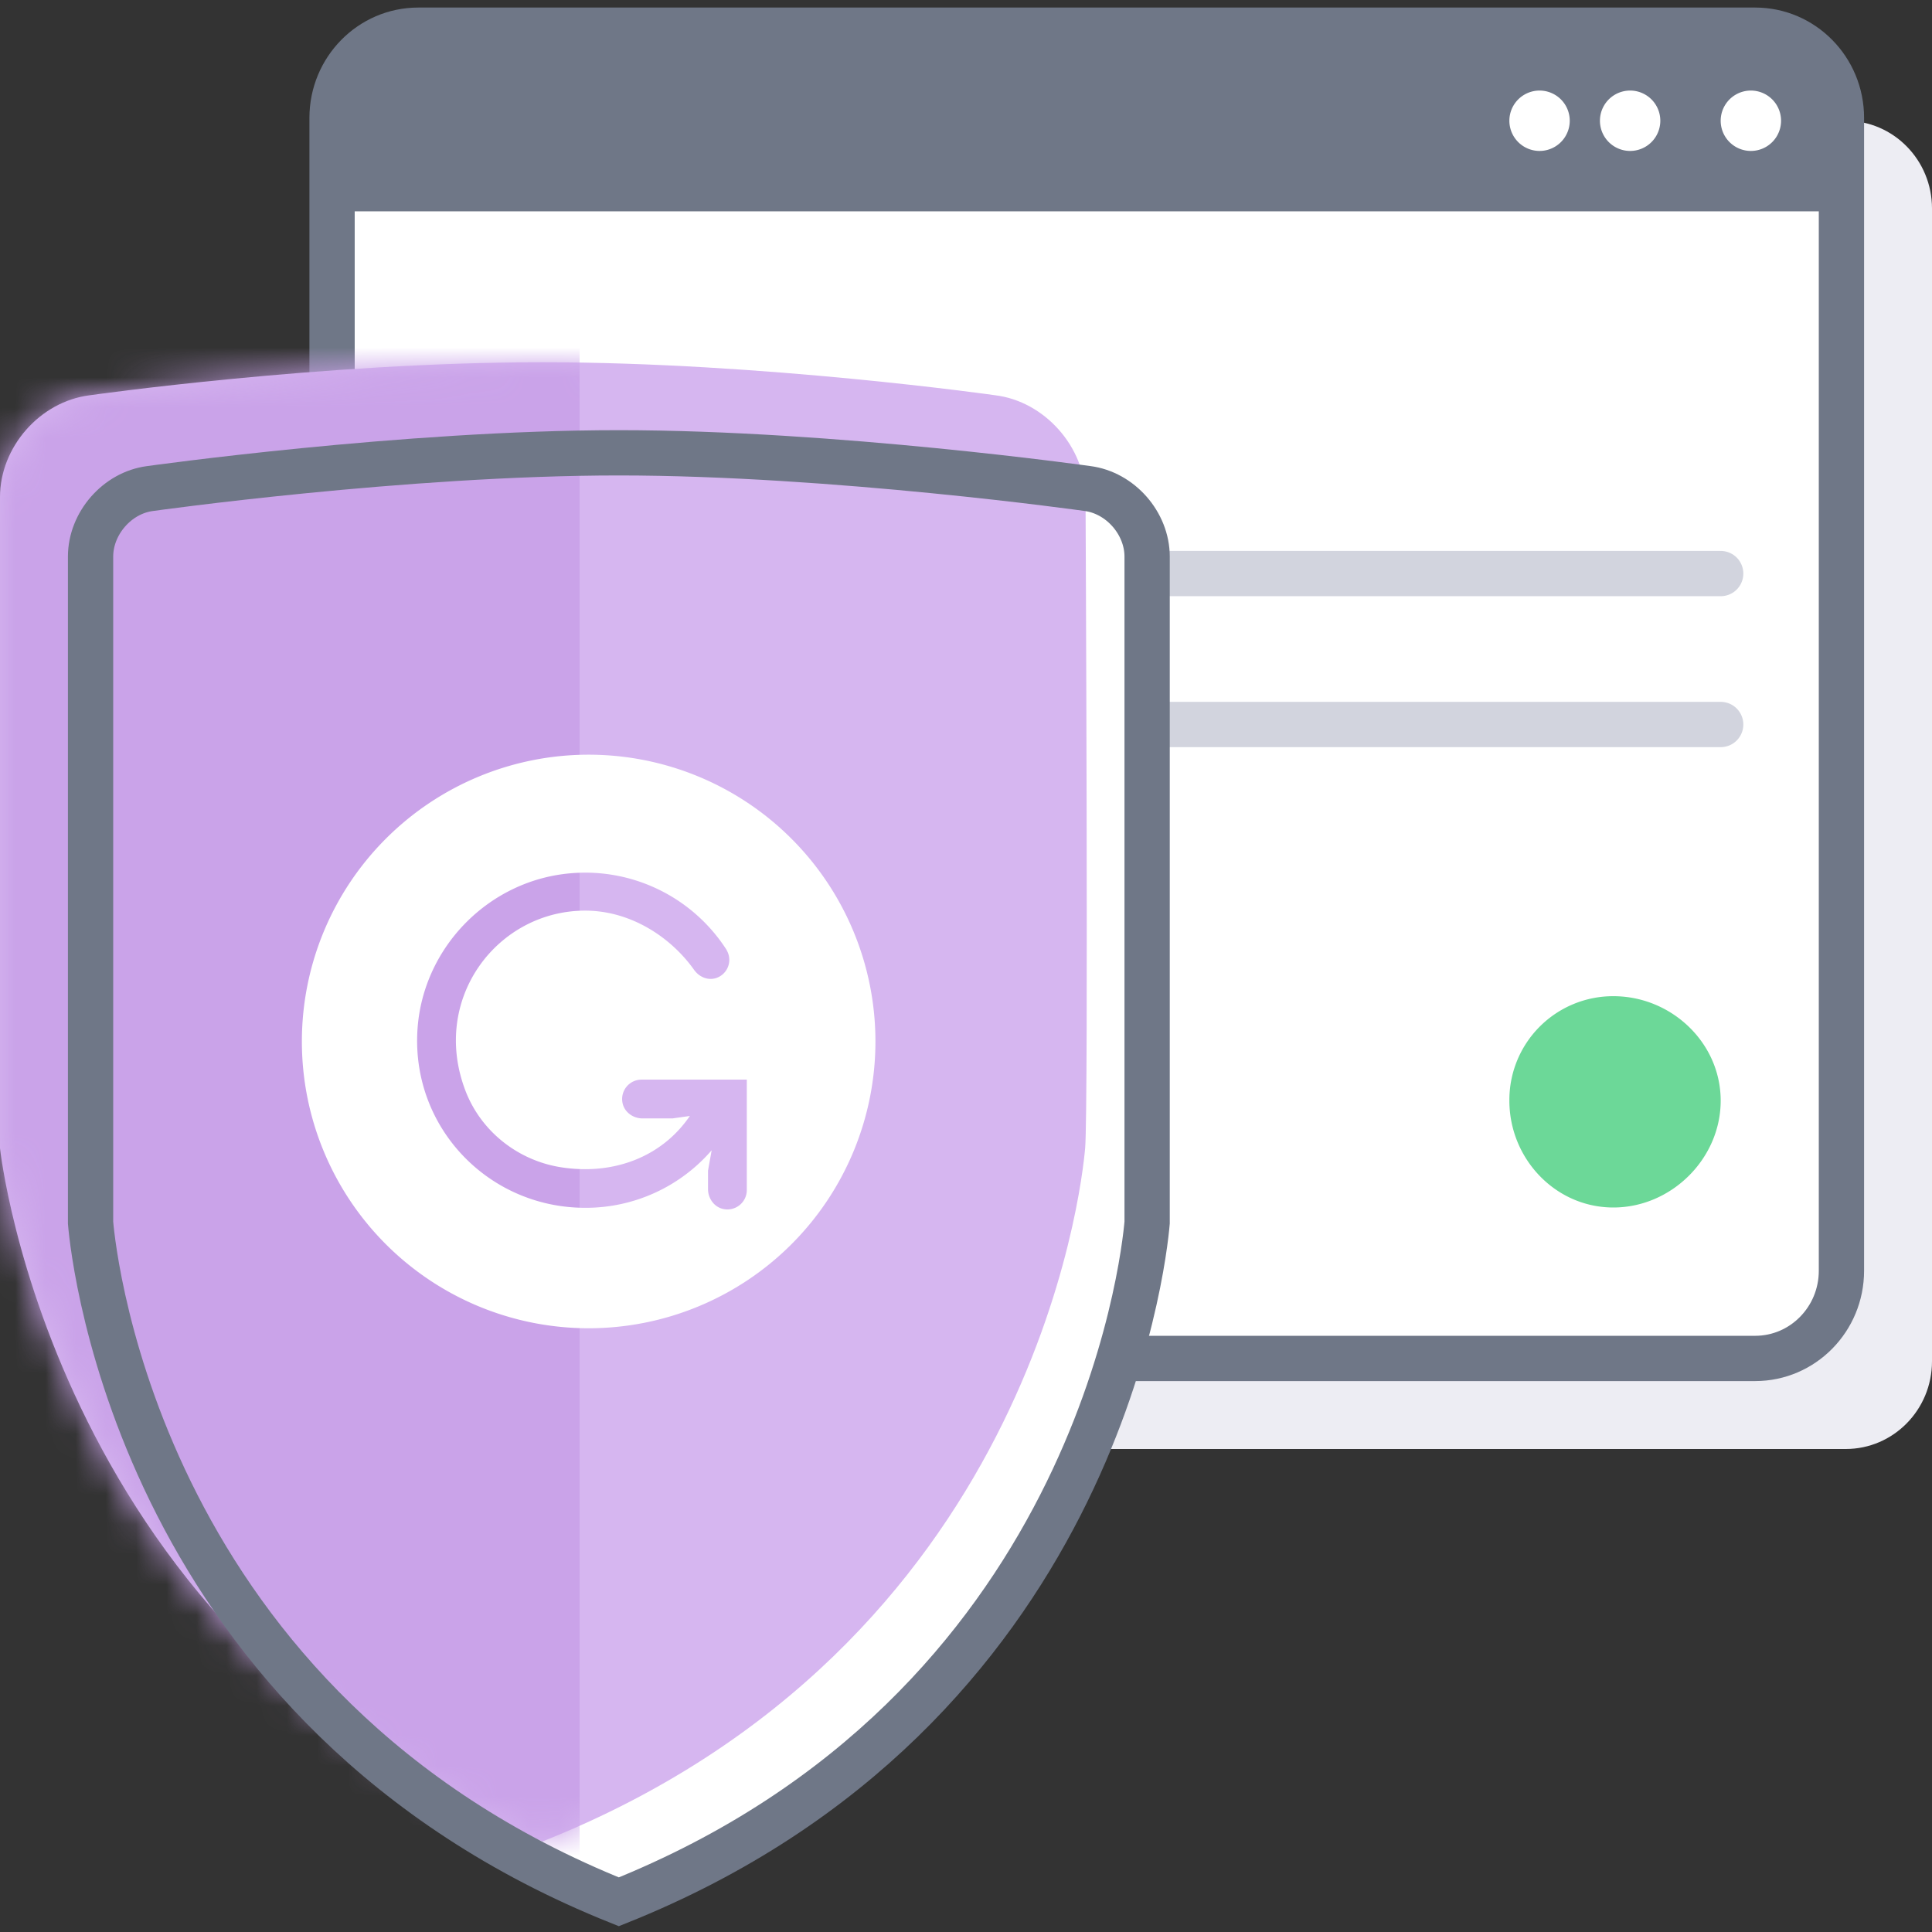 <svg width="64" height="64" viewBox="0 0 64 64" xmlns="http://www.w3.org/2000/svg" xmlns:xlink="http://www.w3.org/1999/xlink"><rect x="0" y="0" width="64" height="64" fill="#333333" stroke="none"/><title>Illustration</title><defs><path d="M17.972 49c16.202-6.448 17.862-21.658 17.975-22.967.113-1.309.013-21.558.013-21.558-.007-1.66-1.351-3.182-2.995-3.382 0 0-7.685-1.093-14.993-1.093C10.665 0 2.965 1.095 2.965 1.095 1.328 1.301 0 2.805 0 4.468v21.567S1.755 42.545 17.972 49z" id="a"/></defs><g fill="none" fill-rule="evenodd"><path d="M61.143 48H16.857C15.28 48 14 46.7 14 45.095V6.905C14 5.301 15.279 4 16.857 4h44.286C62.72 4 64 5.3 64 6.905v38.19C64 46.699 62.721 48 61.143 48" fill="#EDEDF3"/><path d="M58.143 45H13.857C12.28 45 11 43.7 11 42.095V3.905C11 2.301 12.28 1 13.857 1h44.286C59.72 1 61 2.3 61 3.905v38.19C61 43.699 59.72 45 58.143 45" fill="#FFF"/><path d="M58.143 45H13.857C12.28 45 11 43.7 11 42.095V3.905C11 2.301 12.28 1 13.857 1h44.286C59.72 1 61 2.3 61 3.905v38.19C61 43.699 59.72 45 58.143 45z" stroke="#6F7787" stroke-width="1.5" stroke-linecap="round"/><path d="M61 7H11V3.73C11 2.224 12.28 1 13.857 1h44.286C59.72 1 61 2.223 61 3.73V7z" fill="#6F7787"/><path d="M15 19h42M15 24h42" stroke="#D2D4DE" stroke-width="1.5" stroke-linecap="round"/><path d="M57 36.462C57 38.382 55.367 40 53.445 40 51.523 40 50 38.381 50 36.462A3.437 3.437 0 0 1 53.445 33C55.367 33 57 34.542 57 36.462" fill="#6CD898"/><path d="M59 4a1 1 0 1 1-2 0 1 1 0 0 1 2 0M55 4a1 1 0 1 1-2 0 1 1 0 0 1 2 0M52 4a1 1 0 1 1-2 0 1 1 0 0 1 2 0M3 40.503C3.106 41.753 4.709 56.676 20.499 63 36.274 56.683 37.889 41.784 38 40.501V16.438C34.817 15.956 27.614 15 20.5 15c-7.115 0-14.317.956-17.5 1.438v24.065z" fill="#FFF"/><g transform="translate(0 12)"><mask id="b" fill="#fff"><use xlink:href="#a"/></mask><use fill="#D6B6F0" xlink:href="#a"/><path fill="#CAA3E9" mask="url(#b)" d="M-12.8-7.778h32v59.889h-32z"/></g><path d="M3 40.503C3.106 41.753 4.709 56.676 20.499 63 36.274 56.683 37.889 41.784 38 40.501V18.438c0-1.105-.889-2.118-1.983-2.256 0 0-8.403-1.182-15.517-1.182-7.115 0-15.53 1.184-15.53 1.184-1.088.14-1.97 1.153-1.97 2.254v22.065z" stroke="#6F7787" stroke-width="1.5" stroke-linecap="round"/><path d="M10 34.5a9.5 9.5 0 0 1 9.5-9.5 9.5 9.5 0 0 1 9.5 9.5 9.5 9.5 0 0 1-9.5 9.5 9.5 9.5 0 0 1-9.5-9.5zm11.251 1.264a.643.643 0 0 0-.631.762c.056.31.348.523.663.523h.993l.576-.081c-.921 1.351-2.52 1.973-4.27 1.699-1.423-.224-2.646-1.187-3.162-2.532-1.17-3.054 1.06-5.969 3.965-5.969 1.515 0 2.843.886 3.604 1.957.22.31.603.398.895.196a.634.634 0 0 0 .187-.844h.004a5.562 5.562 0 0 0-5.074-2.554c-2.772.186-5.015 2.454-5.174 5.227-.185 3.227 2.374 5.862 5.558 5.862a5.51 5.51 0 0 0 4.19-1.906l-.121.675v.611c0 .315.212.607.523.663a.643.643 0 0 0 .762-.631v-3.658H21.25z" fill="#FFF"/></g></svg>